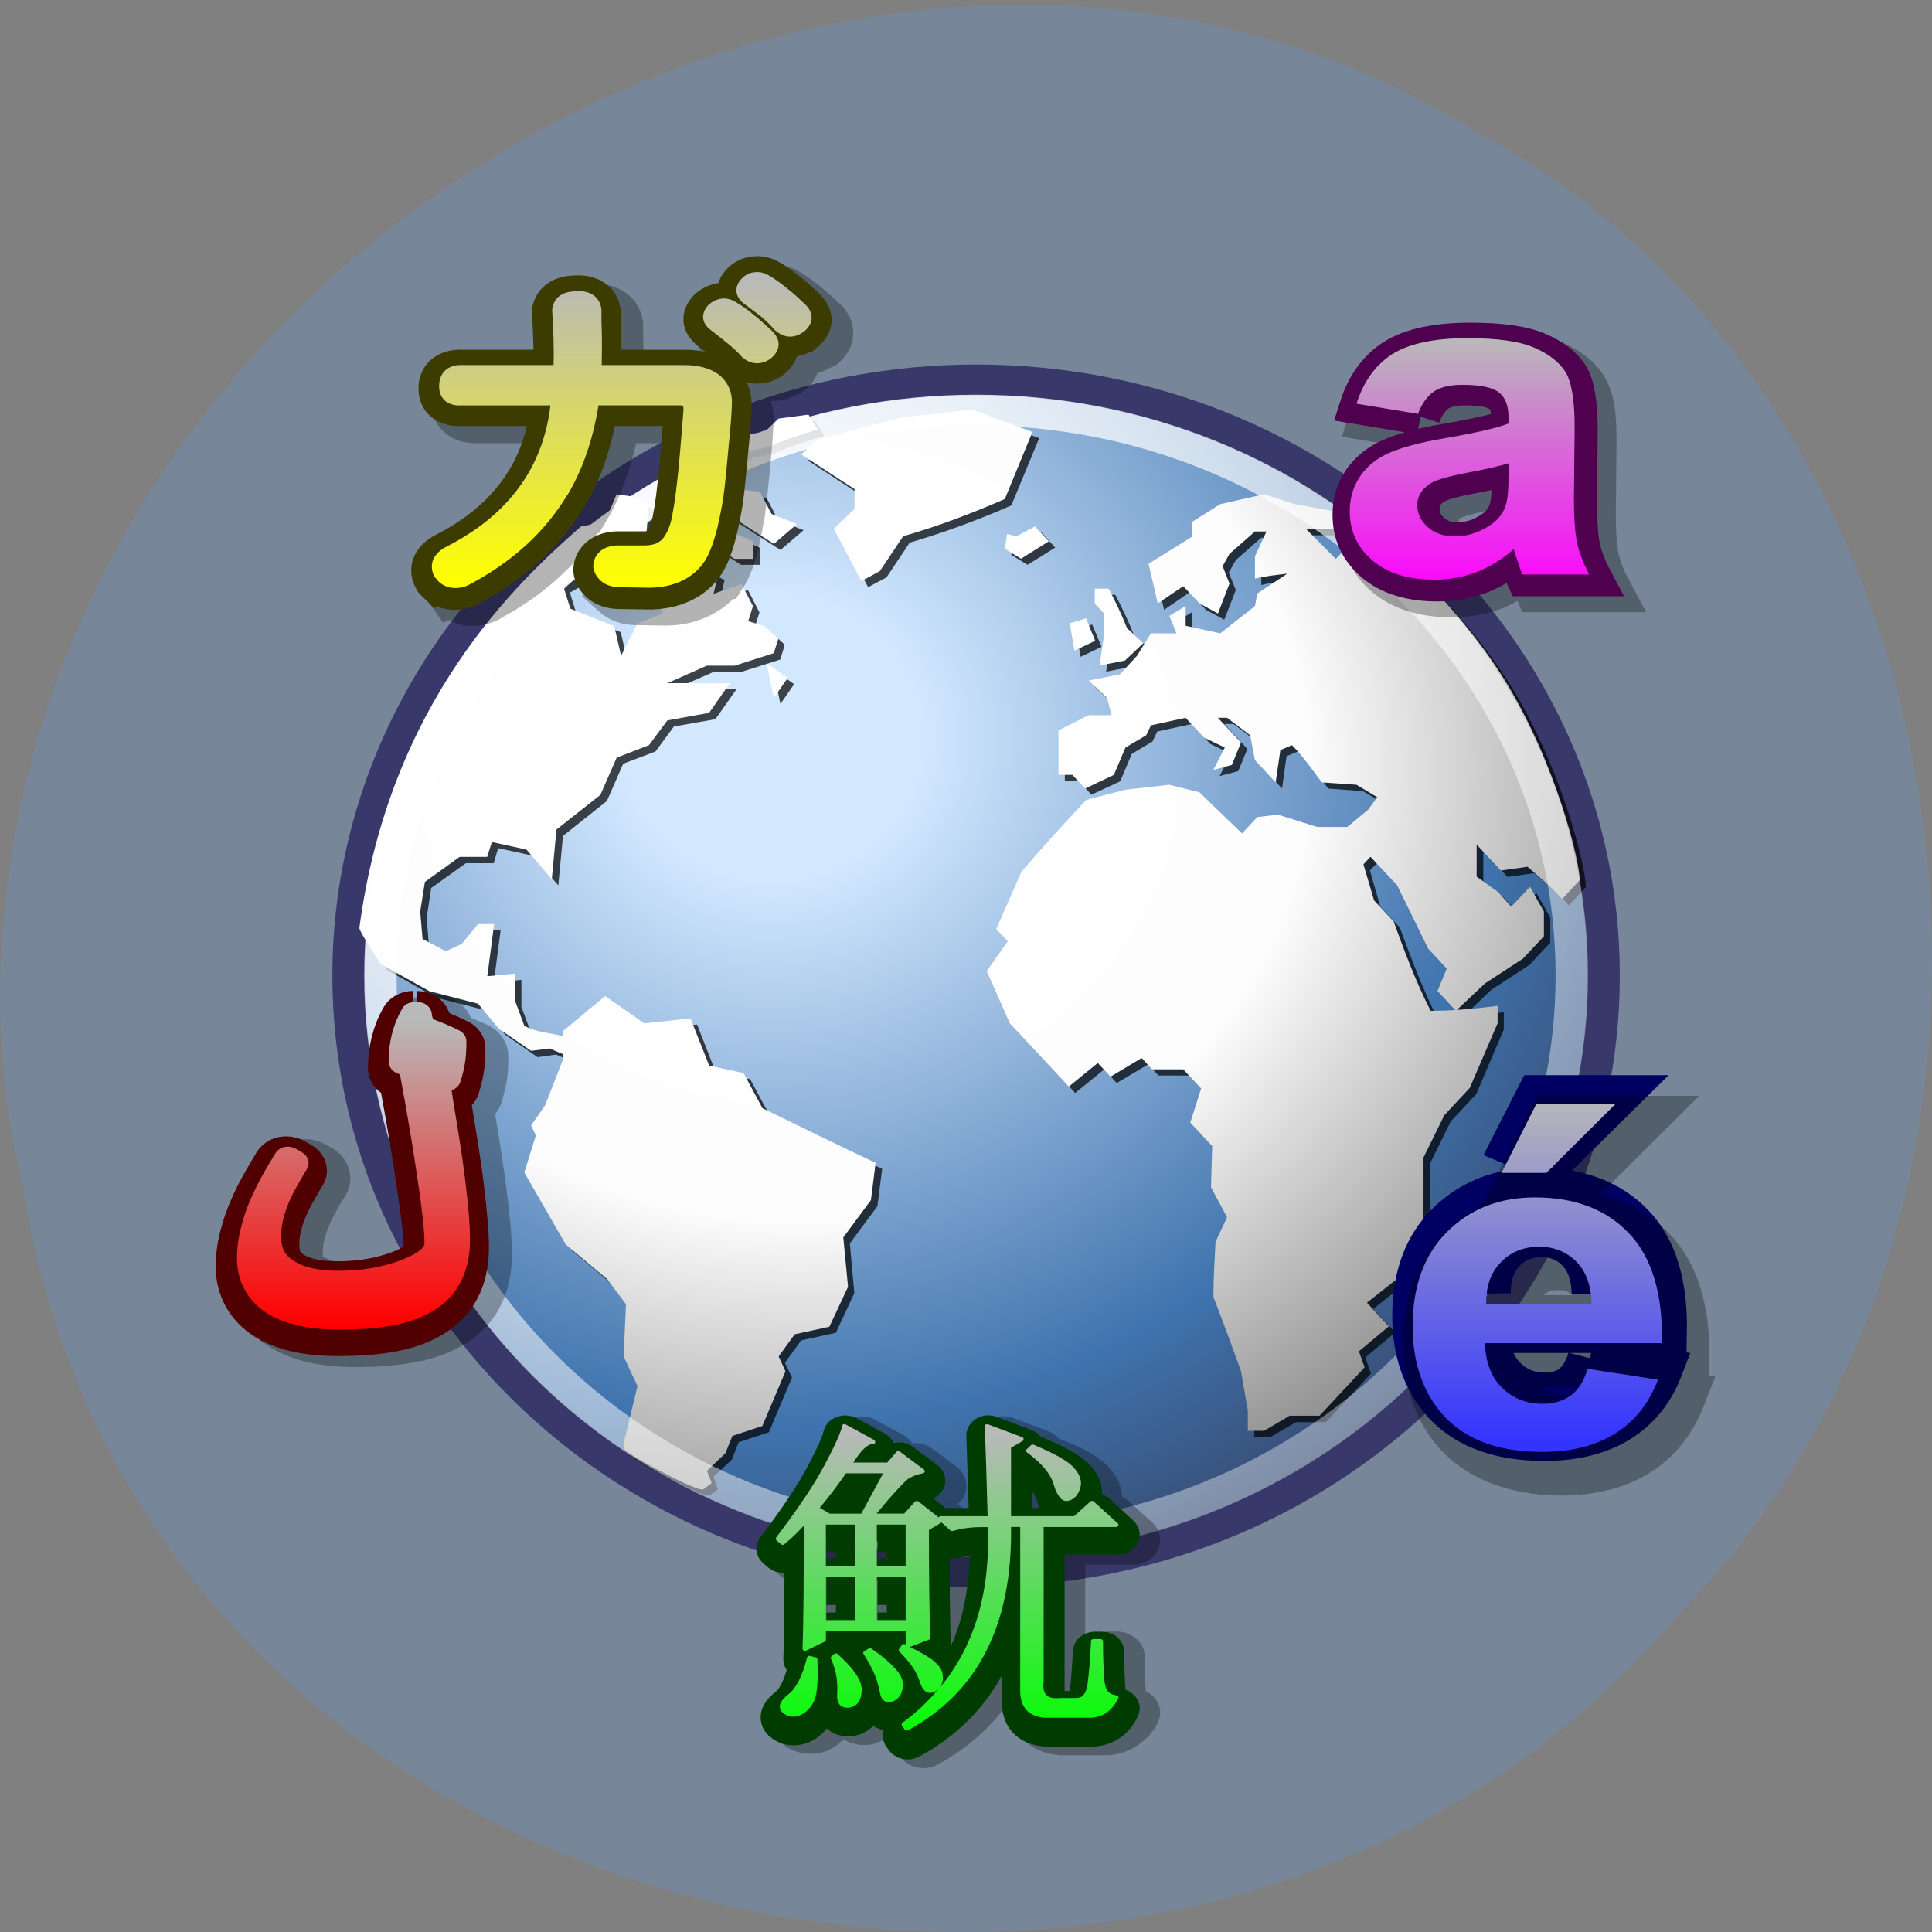 <svg xmlns="http://www.w3.org/2000/svg" viewBox="0 0 32 32"><rect x="0" y="0" width="32" height="32" fill="#808080" stroke="none"/><defs><linearGradient id="6" gradientUnits="userSpaceOnUse" y1="494.18" x2="0" y2="408.26" gradientTransform="matrix(0.065 0 0 0.059 11.09 -0.347)"><stop stop-color="#0f0"/><stop offset="1" stop-color="#b9b9b9"/></linearGradient><linearGradient id="5" gradientUnits="userSpaceOnUse" y1="384.04" x2="0" y2="298.71" gradientTransform="matrix(0.065 0 0 0.059 10.985 -0.705)"><stop stop-color="#f00"/><stop offset="1" stop-color="#b9b9b9"/></linearGradient><linearGradient id="3" gradientUnits="userSpaceOnUse" y1="395.87" x2="0" y2="310.53" gradientTransform="matrix(0.074 0 0 0.067 8.03 -2.66)"><stop stop-color="#3434ff"/><stop offset="1" stop-color="#b9b9b9"/></linearGradient><linearGradient id="4" gradientUnits="userSpaceOnUse" y1="169.8" x2="0" y2="84.46" gradientTransform="matrix(0.065 0 0 0.059 11.09 -0.347)"><stop stop-color="#ffff01"/><stop offset="1" stop-color="#b9b9b9"/></linearGradient><linearGradient id="7" gradientUnits="userSpaceOnUse" y1="172.73" x2="0" y2="101.46" gradientTransform="matrix(0.065 0 0 0.059 11.09 -0.347)"><stop stop-color="#f0f"/><stop offset="1" stop-color="#b9b9b9"/></linearGradient><radialGradient id="2" gradientUnits="userSpaceOnUse" cx="15.601" cy="12.142" r="43.527"><stop stop-color="#fff"/><stop offset="1" stop-color="#fff" stop-opacity="0.165"/></radialGradient><radialGradient id="0" gradientUnits="userSpaceOnUse" cx="18.248" cy="15.716" r="29.993"><stop stop-color="#d2e8ff"/><stop offset="0.155" stop-color="#d2e8ff"/><stop offset="0.75" stop-color="#3f73ad"/><stop offset="1" stop-color="#36476b"/></radialGradient><radialGradient id="1" gradientUnits="userSpaceOnUse" cx="18.634" cy="17.486" fx="18.934" fy="17.81" r="40.693" gradientTransform="matrix(0.546 0 0 0.482 2.956 4.223)"><stop stop-color="#fff"/><stop offset="0.379" stop-color="#fdfdfd"/><stop offset="1" stop-color="#1c1c1c"/></radialGradient></defs><path d="m 0.371 19.594 c 1.984 12.977 19.609 16.449 27.387 7.188 c 6.852 -6.879 5.145 -20.05 -3.254 -24.566 c -9.652 -6.04 -23.715 1.43 -24.48 13.453 c -0.078 1.316 0.031 2.648 0.348 3.93" fill="#778799"/><path d="m 43.959 23.484 c 0 10.71 -8.681 19.395 -19.388 19.395 c -10.707 0 -19.395 -8.685 -19.395 -19.395 c 0 -10.71 8.688 -19.387 19.395 -19.387 c 10.707 0 19.388 8.677 19.388 19.387" transform="matrix(0.536 0 0 0.509 2.999 4.207)" fill="url(#0)" stroke="#38386b"/><g fill-opacity="0.714"><path d="m 26.27 14.688 c 0 0.129 0 0 0 0 l -0.285 0.309 c -0.176 -0.199 -0.375 -0.363 -0.574 -0.535 l -0.441 0.063 l -0.402 -0.434 v 0.535 l 0.344 0.246 l 0.23 0.246 l 0.305 -0.328 c 0.078 0.137 0.156 0.273 0.23 0.41 v 0.414 l -0.344 0.367 l -0.633 0.414 l -0.477 0.453 l -0.305 -0.332 l 0.152 -0.367 l -0.309 -0.332 l -0.516 -1.047 l -0.438 -0.473 l -0.117 0.121 l 0.172 0.598 l 0.324 0.348 c 0.188 0.512 0.371 0.996 0.613 1.484 c 0.379 0 0.734 -0.039 1.109 -0.082 v 0.285 l -0.457 1.07 l -0.422 0.453 l -0.344 0.699 c 0 0.387 0 0.77 0 1.152 l 0.113 0.453 l -0.191 0.207 l -0.422 0.246 l -0.438 0.348 l 0.363 0.391 l -0.496 0.414 l 0.094 0.266 l -0.746 0.805 h -0.496 l -0.422 0.246 h -0.27 v -0.328 l -0.113 -0.66 c -0.148 -0.414 -0.301 -0.824 -0.461 -1.234 c 0 -0.301 0.02 -0.602 0.039 -0.906 l 0.191 -0.41 l -0.27 -0.496 l 0.02 -0.676 l -0.363 -0.391 l 0.184 -0.566 l -0.297 -0.32 h -0.516 l -0.172 -0.184 l -0.52 0.309 l -0.207 -0.227 l -0.48 0.391 c -0.324 -0.352 -0.648 -0.699 -0.977 -1.051 l -0.383 -0.863 l 0.344 -0.492 l -0.191 -0.207 l 0.422 -0.949 c 0.348 -0.406 0.707 -0.801 1.07 -1.191 l 0.652 -0.164 l 0.727 -0.082 l 0.496 0.121 l 0.711 0.68 l 0.25 -0.266 l 0.344 -0.043 l 0.648 0.207 h 0.496 l 0.348 -0.289 l 0.152 -0.207 l -0.344 -0.203 l -0.574 -0.043 c -0.16 -0.211 -0.309 -0.43 -0.5 -0.617 l -0.191 0.082 l -0.074 0.535 l -0.344 -0.371 l -0.078 -0.41 l -0.383 -0.289 h -0.152 l 0.383 0.414 l -0.152 0.367 l -0.309 0.082 l 0.191 -0.367 l -0.344 -0.164 l -0.305 -0.332 l -0.574 0.125 l -0.078 0.164 l -0.344 0.207 l -0.191 0.453 l -0.477 0.223 l -0.211 -0.223 h -0.23 v -0.742 l 0.496 -0.246 h 0.383 l -0.074 -0.289 l -0.309 -0.289 l 0.516 -0.102 l 0.289 -0.309 l 0.23 -0.371 h 0.422 l -0.117 -0.285 l 0.27 -0.168 v 0.332 l 0.574 0.121 l 0.574 -0.453 l 0.039 -0.203 l 0.496 -0.332 c -0.18 0.023 -0.359 0.039 -0.535 0.086 v -0.371 l 0.188 -0.414 h -0.188 l -0.422 0.371 l -0.117 0.207 l 0.117 0.289 l -0.191 0.492 l -0.305 -0.164 l -0.27 -0.289 l -0.422 0.289 l -0.152 -0.66 l 0.727 -0.453 v -0.246 l 0.461 -0.289 l 0.727 -0.164 l 0.496 0.164 l 0.918 0.168 l -0.227 0.246 h -0.5 l 0.5 0.492 l 0.383 -0.41 l 0.113 -0.184 c 0 0 1.469 1.25 2.309 2.617 c 0.84 1.367 1.23 2.98 1.23 3.309"/><path d="m 16.789 8.945 l -0.039 0.246 l 0.27 0.164 l 0.457 -0.285 l -0.227 -0.25 l -0.309 0.168 l -0.152 -0.043"/><path d="m 17.211 7.258 l -0.996 -0.371 l -1.148 0.125 l -1.414 0.371 l -0.27 0.246 l 0.879 0.574 v 0.332 l -0.344 0.328 l 0.461 0.863 l 0.305 -0.164 l 0.383 -0.574 c 0.594 -0.176 1.121 -0.371 1.684 -0.617 l 0.461 -1.113"/><path d="m 18.246 10.715 l -0.156 -0.371 l -0.266 0.082 l 0.074 0.453 l 0.344 -0.164"/><path d="m 18.395 10.633 l -0.074 0.492 l 0.418 -0.082 l 0.309 -0.285 l -0.27 -0.25 c -0.09 -0.227 -0.191 -0.438 -0.305 -0.656 h -0.23 v 0.246 l 0.152 0.164 v 0.371"/><path d="m 12.734 18.449 l -0.309 -0.574 l -0.574 -0.125 l -0.305 -0.781 l -0.766 0.082 l -0.652 -0.453 l -0.688 0.578 v 0.09 c -0.207 -0.059 -0.465 -0.066 -0.648 -0.172 l -0.156 -0.414 v -0.449 l -0.457 0.039 c 0.039 -0.289 0.074 -0.574 0.113 -0.863 h -0.266 l -0.27 0.328 l -0.27 0.125 l -0.383 -0.207 l -0.035 -0.453 l 0.074 -0.492 l 0.574 -0.41 h 0.461 l 0.074 -0.25 l 0.574 0.125 l 0.422 0.492 l 0.078 -0.82 l 0.727 -0.578 l 0.27 -0.617 l 0.535 -0.203 l 0.305 -0.414 l 0.688 -0.121 l 0.348 -0.496 c -0.344 0 -0.691 0 -1.035 0 l 0.652 -0.285 h 0.457 l 0.652 -0.207 l 0.074 -0.246 l -0.227 -0.207 l -0.27 -0.082 l 0.078 -0.246 l -0.191 -0.371 l -0.461 0.164 l 0.074 -0.328 l -0.535 -0.289 l -0.418 0.699 l 0.035 0.246 l -0.418 0.168 l -0.27 0.531 l -0.113 -0.492 l -0.73 -0.289 l -0.113 -0.367 l 0.957 -0.535 l 0.422 -0.371 l 0.039 -0.453 l -0.23 -0.125 l -0.309 -0.039 l -0.188 0.453 c 0 0 -0.32 0.059 -0.402 0.078 c -1.051 0.918 -3.176 2.906 -3.668 6.656 c 0.02 0.086 0.355 0.59 0.355 0.59 l 0.805 0.453 l 0.805 0.207 l 0.344 0.41 l 0.535 0.371 l 0.305 -0.043 l 0.23 0.098 v 0.066 l -0.305 0.781 l -0.23 0.332 l 0.078 0.164 l -0.191 0.617 l 0.688 1.191 l 0.688 0.578 l 0.309 0.41 l -0.039 0.867 l 0.23 0.492 l -0.23 0.945 c 0 0 -0.02 -0.004 0.012 0.09 c 0.027 0.094 1.227 0.727 1.301 0.672 c 0.078 -0.055 0.141 -0.102 0.141 -0.102 l -0.074 -0.207 l 0.305 -0.285 l 0.113 -0.289 l 0.5 -0.164 l 0.383 -0.906 l -0.117 -0.246 l 0.27 -0.371 l 0.574 -0.125 l 0.305 -0.656 l -0.074 -0.824 l 0.457 -0.617 l 0.078 -0.617 c -0.629 -0.297 -1.254 -0.602 -1.875 -0.906"/><path d="m 11.891 9.109 l 0.383 0.246 h 0.309 v -0.285 l -0.383 -0.164 l -0.309 0.203"/><path d="m 10.895 8.781 l -0.191 0.453 h 0.383 l 0.191 -0.414 c 0.168 -0.109 0.332 -0.223 0.5 -0.328 l 0.383 0.125 c 0.254 0.164 0.508 0.328 0.766 0.492 l 0.383 -0.328 l -0.422 -0.164 l -0.191 -0.371 l -0.727 -0.082 l -0.039 -0.207 l -0.344 0.082 l -0.152 0.289 l -0.191 -0.371 l -0.078 0.164 l 0.039 0.414 l -0.309 0.246"/><path d="m 12.273 7.754 l 0.191 -0.168 l 0.383 -0.082 c 0.262 -0.121 0.527 -0.203 0.805 -0.285 l -0.152 -0.25 l -0.496 0.07 l -0.234 0.219 l -0.383 0.055 l -0.344 0.152 l -0.164 0.074 l -0.102 0.129 l 0.496 0.082"/><path d="m 12.926 11.66 l 0.227 -0.328 l -0.344 -0.246 l 0.117 0.574"/></g><g fill="url(#1)"><path d="m 26.16 14.582 c 0 0.133 0 0 0 0 l -0.285 0.309 c -0.176 -0.195 -0.375 -0.359 -0.574 -0.535 l -0.441 0.063 l -0.402 -0.43 v 0.531 l 0.348 0.25 l 0.227 0.246 l 0.309 -0.328 c 0.074 0.137 0.152 0.273 0.23 0.41 v 0.41 l -0.348 0.371 l -0.629 0.41 l -0.48 0.453 l -0.305 -0.328 l 0.152 -0.371 l -0.305 -0.328 l -0.516 -1.051 l -0.441 -0.473 l -0.117 0.125 l 0.176 0.598 l 0.324 0.348 c 0.184 0.508 0.367 0.996 0.613 1.48 c 0.375 0 0.734 -0.035 1.109 -0.082 v 0.289 l -0.461 1.07 l -0.422 0.453 l -0.344 0.699 c 0 0.383 0 0.766 0 1.152 l 0.117 0.453 l -0.191 0.203 l -0.422 0.25 l -0.441 0.348 l 0.363 0.391 l -0.496 0.414 l 0.094 0.266 l -0.746 0.801 h -0.496 l -0.422 0.25 h -0.27 v -0.332 l -0.113 -0.656 c -0.148 -0.414 -0.301 -0.824 -0.457 -1.234 c 0 -0.305 0.02 -0.605 0.035 -0.906 l 0.191 -0.41 l -0.266 -0.496 l 0.02 -0.68 l -0.363 -0.391 l 0.18 -0.566 l -0.297 -0.316 h -0.516 l -0.172 -0.188 l -0.516 0.309 l -0.211 -0.227 l -0.48 0.391 c -0.324 -0.348 -0.648 -0.699 -0.977 -1.047 l -0.383 -0.867 l 0.348 -0.492 l -0.191 -0.203 l 0.418 -0.949 c 0.348 -0.406 0.707 -0.801 1.074 -1.191 l 0.648 -0.168 l 0.727 -0.082 l 0.5 0.125 l 0.707 0.68 l 0.25 -0.27 l 0.344 -0.039 l 0.648 0.203 h 0.5 l 0.344 -0.285 l 0.152 -0.207 l -0.344 -0.207 l -0.574 -0.039 c -0.16 -0.211 -0.309 -0.43 -0.496 -0.617 l -0.191 0.082 l -0.078 0.535 l -0.344 -0.371 l -0.078 -0.41 l -0.383 -0.289 h -0.152 l 0.383 0.41 l -0.152 0.371 l -0.305 0.082 l 0.188 -0.371 l -0.344 -0.164 l -0.305 -0.328 l -0.574 0.125 l -0.078 0.164 l -0.344 0.203 l -0.191 0.453 l -0.477 0.227 l -0.211 -0.227 h -0.23 v -0.738 l 0.5 -0.25 h 0.379 l -0.074 -0.285 l -0.305 -0.289 l 0.516 -0.102 l 0.285 -0.309 l 0.23 -0.371 h 0.422 l -0.117 -0.289 l 0.27 -0.164 v 0.328 l 0.574 0.125 l 0.574 -0.453 l 0.039 -0.207 l 0.496 -0.328 c -0.18 0.02 -0.359 0.039 -0.535 0.082 v -0.371 l 0.191 -0.41 h -0.191 l -0.422 0.371 l -0.113 0.203 l 0.113 0.289 l -0.191 0.496 l -0.305 -0.168 l -0.27 -0.285 l -0.422 0.285 l -0.152 -0.656 l 0.727 -0.453 v -0.246 l 0.461 -0.289 l 0.727 -0.164 l 0.5 0.164 l 0.918 0.164 l -0.23 0.246 h -0.496 l 0.496 0.496 l 0.383 -0.414 l 0.117 -0.18 c 0 0 1.465 1.25 2.305 2.617 c 0.84 1.367 1.234 2.977 1.234 3.305"/><path d="m 16.68 8.844 l -0.035 0.246 l 0.266 0.164 l 0.461 -0.289 l -0.23 -0.246 l -0.309 0.164 l -0.152 -0.039"/><path d="m 17.1 7.156 l -0.996 -0.371 l -1.145 0.125 l -1.418 0.367 l -0.27 0.25 l 0.883 0.574 v 0.328 l -0.344 0.328 l 0.457 0.867 l 0.305 -0.164 l 0.387 -0.578 c 0.59 -0.172 1.121 -0.371 1.684 -0.617 l 0.457 -1.109"/><path d="m 18.14 10.613 l -0.152 -0.371 l -0.27 0.082 l 0.078 0.453 l 0.344 -0.164"/><path d="m 18.285 10.531 l -0.074 0.492 l 0.422 -0.082 l 0.305 -0.289 l -0.27 -0.246 c -0.09 -0.227 -0.191 -0.441 -0.305 -0.656 h -0.23 v 0.246 l 0.152 0.164 v 0.371"/><path d="m 12.625 18.348 l -0.309 -0.574 l -0.57 -0.125 l -0.309 -0.781 l -0.766 0.082 l -0.648 -0.453 l -0.691 0.574 v 0.094 c -0.207 -0.059 -0.465 -0.066 -0.648 -0.176 l -0.152 -0.41 v -0.453 l -0.461 0.043 c 0.039 -0.289 0.078 -0.578 0.113 -0.863 h -0.266 l -0.27 0.328 l -0.266 0.121 l -0.383 -0.203 l -0.039 -0.453 l 0.078 -0.492 l 0.574 -0.414 h 0.457 l 0.078 -0.246 l 0.574 0.125 l 0.418 0.492 l 0.078 -0.824 l 0.727 -0.574 l 0.27 -0.617 l 0.535 -0.207 l 0.305 -0.41 l 0.691 -0.125 l 0.344 -0.492 c -0.344 0 -0.688 0 -1.035 0 l 0.652 -0.289 h 0.461 l 0.648 -0.207 l 0.078 -0.242 l -0.23 -0.207 l -0.27 -0.082 l 0.078 -0.25 l -0.191 -0.367 l -0.461 0.164 l 0.078 -0.332 l -0.535 -0.285 l -0.422 0.699 l 0.039 0.246 l -0.422 0.164 l -0.27 0.535 l -0.113 -0.492 l -0.727 -0.289 l -0.117 -0.371 l 0.957 -0.535 l 0.422 -0.371 l 0.039 -0.449 l -0.23 -0.125 l -0.305 -0.043 l -0.191 0.453 c 0 0 -0.32 0.063 -0.402 0.082 c -1.051 0.918 -3.176 2.906 -3.668 6.652 c 0.02 0.09 0.355 0.594 0.355 0.594 l 0.805 0.449 l 0.805 0.207 l 0.344 0.414 l 0.535 0.367 l 0.309 -0.039 l 0.227 0.098 v 0.066 l -0.305 0.781 l -0.23 0.328 l 0.078 0.168 l -0.191 0.613 l 0.688 1.195 l 0.691 0.578 l 0.305 0.41 l -0.039 0.863 l 0.23 0.492 l -0.23 0.949 c 0 0 -0.016 -0.008 0.012 0.09 c 0.031 0.094 1.227 0.723 1.305 0.672 c 0.074 -0.055 0.141 -0.105 0.141 -0.105 l -0.078 -0.203 l 0.305 -0.289 l 0.117 -0.289 l 0.496 -0.164 l 0.383 -0.906 l -0.113 -0.246 l 0.266 -0.367 l 0.574 -0.125 l 0.309 -0.66 l -0.078 -0.82 l 0.457 -0.617 l 0.078 -0.617 c -0.629 -0.297 -1.25 -0.602 -1.875 -0.906"/><path d="m 11.781 9.01 l 0.383 0.246 h 0.309 v -0.289 l -0.383 -0.164 l -0.309 0.207"/><path d="m 10.789 8.68 l -0.191 0.449 h 0.383 l 0.191 -0.41 c 0.164 -0.109 0.328 -0.223 0.496 -0.328 l 0.383 0.121 c 0.254 0.168 0.512 0.332 0.766 0.496 l 0.383 -0.328 l -0.422 -0.168 l -0.191 -0.367 l -0.727 -0.086 l -0.039 -0.203 l -0.344 0.082 l -0.152 0.289 l -0.191 -0.371 l -0.078 0.164 l 0.039 0.41 l -0.305 0.246"/><path d="m 12.164 7.648 l 0.191 -0.164 l 0.383 -0.082 c 0.262 -0.121 0.527 -0.203 0.805 -0.289 l -0.152 -0.246 l -0.496 0.066 l -0.23 0.223 l -0.387 0.051 l -0.344 0.152 l -0.164 0.078 l -0.102 0.129 l 0.496 0.082"/><path d="m 12.816 11.559 l 0.23 -0.328 l -0.348 -0.246 l 0.117 0.574"/></g><g fill="none"><path d="m 42.975 23.484 c 0 10.165 -8.243 18.413 -18.404 18.413 c -10.168 0 -18.411 -8.247 -18.411 -18.413 c 0 -10.165 8.243 -18.405 18.411 -18.405 c 10.16 0 18.404 8.24 18.404 18.405" transform="matrix(0.536 0 0 0.509 2.999 4.207)" stroke="url(#2)"/><path d="m 247.38 375.47 l 15.767 2.663 c -2.01 5.79 -5.185 10.19 -9.576 13.201 c -4.391 3.01 -9.841 4.516 -16.401 4.516 c -10.423 0 -18.15 -3.358 -23.12 -10.19 c -3.915 -5.442 -5.926 -12.275 -5.926 -20.612 c 0 -9.901 2.592 -17.659 7.777 -23.275 c 5.185 -5.616 11.746 -8.395 19.682 -8.395 c 8.889 0 15.925 2.895 21.06 8.801 c 5.132 5.848 7.619 14.88 7.407 26.981 h -39.681 c 0.106 4.69 1.376 8.337 3.809 10.943 c 2.487 2.663 5.502 3.937 9.153 3.937 c 2.487 0 4.55 -0.695 6.243 -2.026 c 1.693 -1.332 2.963 -3.532 3.809 -6.543 m 0.899 -15.98 c -0.106 -4.574 -1.27 -8.05 -3.545 -10.48 c -2.222 -2.374 -4.973 -3.532 -8.201 -3.532 c -3.439 0 -6.296 1.216 -8.571 3.763 c -2.275 2.49 -3.386 5.906 -3.333 10.248 m 3.439 -32.13 l 7.777 -16.849 h 17.724 l -15.449 16.849" transform="matrix(0.074 0 0 0.067 8.03 -2.66)" stroke="#000063" stroke-width="10.02"/></g><path d="m 25.457 18.15 l -0.125 0.25 l -0.574 1.137 l -0.227 0.445 c -0.215 0.113 -0.418 0.242 -0.59 0.414 c -0.477 0.469 -0.699 1.117 -0.699 1.863 c 0 0.629 0.168 1.191 0.523 1.645 h 0.004 c 0.461 0.574 1.215 0.867 2.086 0.867 c 0.559 0 1.066 -0.121 1.48 -0.383 c 0.41 -0.258 0.711 -0.645 0.887 -1.105 l 0.188 -0.484 l -0.102 -0.016 l 0.004 -0.238 c 0.02 -0.879 -0.176 -1.605 -0.664 -2.113 c -0.305 -0.32 -0.703 -0.527 -1.152 -0.641 l 0.922 -0.918 l 0.727 -0.723 m -2.891 2.469 c -0.16 0.066 -0.309 0.164 -0.426 0.285 c -0.258 0.262 -0.371 0.617 -0.367 0.984 v 0.215 h -0.035 l 0.012 0.445 c 0.012 0.387 0.137 0.754 0.41 1.023 c 0.113 0.105 0.246 0.191 0.391 0.258 c -0.305 -0.078 -0.531 -0.219 -0.707 -0.434 c -0.223 -0.285 -0.344 -0.645 -0.344 -1.137 c 0 -0.594 0.16 -0.992 0.445 -1.277 c 0.188 -0.184 0.391 -0.297 0.621 -0.363 m 1.18 0.039 c 0.043 0.016 0.078 0.043 0.121 0.063 c -0.039 -0.023 -0.082 -0.043 -0.121 -0.063 m 0.125 0.066 c 0.141 0.07 0.27 0.156 0.383 0.277 c 0.215 0.223 0.363 0.586 0.41 1.102 h -0.191 l -0.008 -0.23 c -0.012 -0.379 -0.121 -0.73 -0.391 -0.992 c -0.059 -0.059 -0.129 -0.109 -0.203 -0.156 m -0.746 0.645 c 0.105 0 0.16 0.023 0.23 0.082 h -0.477 c 0.066 -0.059 0.125 -0.082 0.246 -0.082 m -0.281 1.602 h 0.574 c -0.027 0.051 -0.055 0.086 -0.07 0.098 c -0.035 0.023 -0.07 0.039 -0.164 0.039 c -0.156 0 -0.23 -0.027 -0.332 -0.125 c -0.004 -0.004 -0.004 -0.012 -0.008 -0.012 m 1.371 0.477 l 0.145 0.02 c -0.074 0.078 -0.156 0.152 -0.246 0.211 c -0.086 0.055 -0.184 0.094 -0.285 0.129 c 0.039 -0.02 0.074 -0.039 0.109 -0.066 c 0.113 -0.082 0.203 -0.184 0.277 -0.293" fill-opacity="0.294"/><path d="m 26.297 22.672 l 1.164 0.18 c -0.148 0.391 -0.383 0.688 -0.707 0.891 c -0.324 0.203 -0.727 0.305 -1.211 0.305 c -0.77 0 -1.34 -0.227 -1.707 -0.688 c -0.289 -0.367 -0.438 -0.828 -0.438 -1.391 c 0 -0.668 0.191 -1.191 0.574 -1.57 c 0.383 -0.379 0.867 -0.566 1.453 -0.566 c 0.656 0 1.176 0.195 1.555 0.594 c 0.379 0.395 0.563 1 0.547 1.82 h -2.93 c 0.008 0.316 0.102 0.563 0.281 0.738 c 0.184 0.18 0.406 0.266 0.676 0.266 c 0.184 0 0.336 -0.047 0.461 -0.137 c 0.125 -0.09 0.219 -0.238 0.281 -0.441 m 0.066 -1.078 c -0.008 -0.309 -0.094 -0.543 -0.262 -0.707 c -0.164 -0.16 -0.367 -0.238 -0.605 -0.238 c -0.254 0 -0.465 0.082 -0.633 0.254 c -0.168 0.168 -0.25 0.398 -0.246 0.691 m 0.254 -2.168 l 0.574 -1.137 h 1.309 l -1.141 1.137" fill="url(#3)"/><path d="m 12.766 4.383 c -0.223 0.012 -0.395 0.109 -0.516 0.234 c -0.063 0.063 -0.117 0.141 -0.152 0.234 c -0.148 0.031 -0.273 0.094 -0.367 0.176 c -0.008 0.004 -0.016 0.012 -0.023 0.016 c 0 0.004 -0.004 0.008 -0.008 0.008 l -0.008 0.012 l -0.008 0.008 c -0.117 0.129 -0.207 0.305 -0.168 0.527 c 0.027 0.148 0.105 0.25 0.188 0.332 c -0.027 -0.004 -0.059 -0.008 -0.09 -0.008 h -0.957 c 0 -0.094 0 -0.199 -0.004 -0.355 v -0.172 c 0 -0.012 0 -0.012 0 -0.023 v -0.016 c -0.016 -0.172 -0.094 -0.371 -0.297 -0.512 c -0.176 -0.125 -0.379 -0.148 -0.539 -0.141 v -0.004 h -0.02 c -0.145 0.004 -0.344 0.035 -0.516 0.16 c -0.203 0.148 -0.273 0.348 -0.273 0.535 c 0 0.012 0 0.008 0 0.02 v 0.008 c 0.012 0.16 0.02 0.324 0.023 0.492 c 0 0.004 0 0.004 0 0.008 h -1.137 c -0.191 0 -0.402 0.055 -0.566 0.223 c -0.148 0.152 -0.188 0.332 -0.191 0.465 c -0.004 0.129 0.016 0.313 0.152 0.477 c 0.16 0.191 0.379 0.254 0.582 0.254 h 1.027 c -0.102 0.371 -0.273 0.691 -0.535 0.977 c -0.227 0.25 -0.52 0.473 -0.898 0.664 c -0.168 0.086 -0.34 0.227 -0.414 0.449 c -0.059 0.172 -0.043 0.344 0.039 0.504 c 0.004 0.008 0.008 0.02 0.012 0.027 c 0.008 0.02 0.016 0.035 0.016 0.035 l 0.004 0.008 c 0.004 0 0.004 0 0.004 0 v 0.004 c -0.035 -0.051 -0.031 -0.043 0.012 0.016 l 0.199 0.289 l 0.102 -0.047 c 0.066 0.031 0.125 0.066 0.199 0.082 c 0.223 0.047 0.437 0.004 0.609 -0.082 l 0.016 -0.004 l 0.008 -0.008 c 0 0 0 0 0.004 0 c 0.008 -0.004 0.016 -0.008 0.02 -0.016 c 0.676 -0.363 1.211 -0.84 1.605 -1.41 h 0.023 l 0.117 -0.195 c 0.234 -0.391 0.391 -0.824 0.496 -1.293 h 0.621 c -0.027 0.336 -0.059 0.684 -0.074 0.824 v 0.008 l -0.004 0.012 c -0.031 0.305 -0.07 0.539 -0.102 0.641 c -0.012 0.047 -0.027 0.066 -0.039 0.086 h -0.418 c -0.195 0 -0.422 0.051 -0.605 0.215 c -0.16 0.145 -0.227 0.324 -0.227 0.504 c 0 0.016 0 0.016 0 0.031 v 0.012 c 0.004 0.043 0.027 0.078 0.039 0.117 l -0.09 0.082 l 0.297 0.266 c 0.109 0.098 0.117 0.102 0.012 0.008 c -0.016 -0.012 -0.012 -0.012 0.004 0.004 c 0.176 0.148 0.391 0.203 0.59 0.203 l 0.473 0.008 h 0.004 c 0.004 0 0.008 0 0.008 0 c 0.434 0 0.84 -0.16 1.117 -0.441 h 0.047 l 0.117 -0.188 h 0.004 c 0.18 -0.289 0.266 -0.645 0.344 -1.117 l 0.008 -0.02 l 0.008 -0.063 c 0.031 -0.238 0.063 -0.531 0.094 -0.883 c 0.031 -0.305 0.043 -0.527 0.051 -0.688 c 0.004 -0.109 -0.012 -0.219 -0.047 -0.324 c 0.184 0.016 0.332 -0.043 0.457 -0.117 v 0.004 c 0.008 0 0.012 0 0.016 -0.004 l 0.043 -0.023 l 0.043 -0.031 c 0.086 -0.07 0.168 -0.168 0.215 -0.289 c 0.09 -0.02 0.16 -0.059 0.23 -0.098 v 0.004 c 0.004 -0.004 0.012 -0.004 0.016 -0.008 l 0.043 -0.02 l 0.043 -0.031 c 0.129 -0.105 0.25 -0.27 0.258 -0.488 c 0.008 -0.211 -0.098 -0.383 -0.203 -0.488 l -0.004 -0.004 l -0.008 -0.004 c -0.004 -0.008 -0.008 -0.012 -0.016 -0.016 c -0.102 -0.098 -0.184 -0.168 -0.262 -0.238 c 0 0.004 -0.012 -0.008 -0.008 -0.004 l -0.008 -0.008 c -0.121 -0.098 -0.238 -0.188 -0.363 -0.262 c -0.117 -0.074 -0.293 -0.141 -0.492 -0.129 m -1.148 2.215 c 0.008 0 0.059 0.004 0.059 0.004 c 0 0 0.02 0.008 0.039 0.012 c -0.023 -0.004 -0.094 -0.016 -0.098 -0.016 m -0.273 0.078 h 0.012 c -0.02 0.012 -0.027 0.016 -0.043 0.023 c 0.004 -0.004 0.02 -0.02 0.02 -0.02 c 0 0 0.008 -0.004 0.012 -0.004 m 0.52 0.043 c 0.004 0.004 0.004 0.004 0.004 0.004 l -0.039 0.031 m 0.09 -0.004 c 0.004 0.004 0.004 0.004 0.004 0.008 l -0.059 0.039 m 0.09 -0.004 c 0.004 0.008 0.012 0.016 0.016 0.027 c -0.004 -0.004 -0.008 -0.016 -0.016 -0.027 m -0.754 0.059 c 0 0.008 -0.004 0.016 -0.004 0.027 c 0 -0.004 0 -0.02 0 -0.02 c 0 0 0.004 -0.008 0.004 -0.008 m 0.773 0.25 c 0 0.004 -0.004 0.012 -0.004 0.016 c -0.008 0.012 -0.063 0.102 -0.063 0.102 c 0 0 -0.027 0.016 -0.039 0.023 c 0.02 -0.027 0.086 -0.113 0.105 -0.141 m -0.711 0.094 c 0.008 0.012 0.023 0.02 0.031 0.031 l -0.004 0.004 c -0.004 -0.008 -0.012 -0.016 -0.016 -0.016 c -0.008 -0.012 -0.008 -0.012 -0.012 -0.016 m 0.047 0.043 c 0.008 0.004 0.012 0.012 0.02 0.02 c -0.008 -0.008 -0.02 -0.016 -0.023 -0.02 m 0.039 0.031 c 0.016 0.012 0.035 0.023 0.078 0.039 c -0.012 -0.004 -0.02 -0.008 -0.039 -0.016 c 0 0 -0.031 -0.02 -0.039 -0.023 m 0.453 0.012 c -0.02 0.016 -0.047 0.031 -0.047 0.031 c 0 0 -0.023 0.004 -0.035 0.008 c 0.023 -0.012 0.047 -0.023 0.082 -0.039" fill-opacity="0.294"/><path d="m 21.995 82.82 c -1.448 0.067 -2.714 0.8 -3.559 1.799 c -0.905 0.999 -1.568 2.465 -1.327 3.998 c 0.241 1.466 1.206 2.599 2.232 3.398 c 1.87 1.533 3.318 2.732 4.223 3.532 c 1.206 1.199 2.172 2.199 2.895 3.132 c 0 0.067 0.06 0.067 0.06 0.133 c 0.965 1.066 2.172 1.932 3.68 2.199 c 1.568 0.2 3.02 -0.466 4.102 -1.399 c 0.06 0 0.06 0 0.06 0 c 1.025 -0.933 1.87 -2.266 1.93 -3.731 c 0.06 -1.533 -0.664 -2.865 -1.568 -3.865 c 0 0 -0.06 -0.067 -0.06 -0.067 c -1.568 -1.666 -2.895 -2.998 -4.102 -4.065 c -1.749 -1.599 -3.378 -2.932 -4.886 -3.931 c -1.086 -0.733 -2.292 -1.266 -3.68 -1.133 m -46.03 5.397 c -1.508 0.067 -2.956 0.333 -4.162 1.333 c -1.206 0.999 -1.87 2.665 -1.87 4.131 c 0 0.067 0 0.067 0 0.133 c 0.181 2.799 0.302 5.664 0.362 8.529 c 0.06 2.465 0.06 4.598 0 6.73 h -23.948 c -1.387 0 -2.895 0.533 -3.921 1.666 c -0.965 1.133 -1.327 2.532 -1.387 3.865 c -0.06 1.399 0.181 2.865 1.086 4.065 c 0.905 1.199 2.473 1.799 3.861 1.799 h 23.525 c -1.146 10.528 -4.705 19.523 -10.979 27.12 c -4.04 4.931 -9.229 9.195 -15.623 12.793 c -1.568 0.866 -2.956 2.199 -3.499 3.998 c -0.422 1.533 -0.241 3.332 0.603 4.664 c 0 0.067 0 0.067 0 0.067 c 0 0.067 0 0.067 0.06 0.133 l 0.06 -0.067 c 0.784 1.399 2.232 2.399 3.68 2.732 c 1.689 0.4 3.438 0.067 4.946 -0.8 c 0.06 0 0.06 0 0.121 -0.067 c 10.918 -6.397 19.303 -14.859 24.913 -25.19 c 0 0 0.06 0 0.06 0 c 3.981 -7.33 6.575 -15.859 7.962 -25.387 h 20.69 c 1.025 0 0.965 0.2 0.905 0.067 c 0 0 0.06 0.067 0.06 0.067 c -0.121 -0.133 0.121 0.267 0.06 1.266 c -0.664 9.662 -1.206 16.258 -1.568 19.79 c -0.543 5.53 -1.146 9.595 -1.749 12.13 c -0.784 2.732 -1.749 4.331 -2.654 5.064 c 0 0 0 0 -0.06 0 c -0.784 0.733 -1.991 1.199 -4.102 1.199 h -6.515 c -1.749 0 -3.559 0.533 -4.765 1.799 c -1.086 1.066 -1.629 2.599 -1.629 4.065 c 0 0.067 0 0.133 0 0.2 c 0.121 1.466 0.845 2.865 1.87 3.865 c 0 0.067 0.06 0.067 0.06 0.067 c 0 0.067 0.06 0.067 0.06 0.067 c 1.267 1.199 3.02 1.732 4.765 1.732 l 7.359 0.133 c 0 0 0.06 0 0.06 0 c 6.273 0 11.401 -2.599 14.296 -7.529 c 2.111 -3.665 3.499 -9.528 4.765 -17.924 c 0 -0.067 0 -0.067 0 -0.067 c 0.483 -3.931 0.905 -8.862 1.387 -14.859 c 0.483 -5.131 0.724 -8.862 0.784 -11.394 c 0.181 -3.332 -0.965 -6.397 -3.378 -8.462 c -2.292 -1.866 -5.308 -2.665 -8.747 -2.665 h -21.17 c 0 -1.533 0.06 -3.065 0.06 -4.864 c 0 -1.666 0 -4.131 -0.121 -7.463 v -3.065 c 0 -0.067 0 -0.133 0 -0.2 c -0.121 -1.533 -0.724 -3.132 -2.051 -4.131 c -1.267 -0.999 -2.895 -1.266 -4.464 -1.133 m 37.4 2.066 c -1.387 0.133 -2.594 0.866 -3.499 1.799 c -0.06 0 -0.06 0.067 -0.121 0.133 c -0.845 0.999 -1.448 2.465 -1.206 3.931 c 0.241 1.466 1.206 2.532 2.232 3.332 c 1.749 1.466 3.076 2.665 4.162 3.665 c 1.327 1.199 2.292 2.199 3.02 3.065 c 0 0.067 0 0.067 0.06 0.133 c 0.905 1.066 2.172 1.999 3.68 2.199 c 1.508 0.2 3.02 -0.4 4.102 -1.333 c 0.06 0 0.06 0 0.06 -0.067 c 1.025 -0.866 1.87 -2.266 1.93 -3.731 c 0.06 -1.533 -0.664 -2.799 -1.568 -3.865 c -0.06 0 -0.06 0 -0.06 -0.067 c -1.568 -1.599 -2.956 -2.932 -4.102 -4.065 c 0 0 -0.06 0 -0.06 0 c -1.689 -1.599 -3.318 -2.932 -4.946 -3.998 c -1.025 -0.733 -2.353 -1.266 -3.68 -1.133" transform="matrix(0.065 0 0 0.059 11.09 -0.347)" fill="none" stroke="#3c3c00" stroke-width="10.02"/><path d="m 12.516 4.508 c -0.094 0.004 -0.176 0.047 -0.23 0.105 c -0.059 0.059 -0.102 0.145 -0.086 0.234 c 0.016 0.086 0.078 0.152 0.145 0.199 c 0.121 0.09 0.215 0.16 0.273 0.207 c 0.078 0.07 0.141 0.129 0.188 0.184 c 0 0.004 0.004 0.004 0.004 0.008 c 0.063 0.063 0.141 0.113 0.238 0.129 c 0.102 0.012 0.195 -0.027 0.266 -0.082 c 0.004 0 0.004 0 0.004 0 c 0.066 -0.055 0.121 -0.133 0.125 -0.219 c 0.004 -0.09 -0.043 -0.168 -0.102 -0.227 c 0 0 -0.004 -0.004 -0.004 -0.004 c -0.102 -0.098 -0.188 -0.176 -0.266 -0.238 c -0.113 -0.094 -0.219 -0.172 -0.316 -0.23 c -0.07 -0.043 -0.148 -0.074 -0.238 -0.066 m -2.98 0.316 c -0.098 0.004 -0.191 0.02 -0.27 0.078 c -0.078 0.059 -0.121 0.156 -0.121 0.242 c 0 0.004 0 0.004 0 0.008 c 0.012 0.164 0.02 0.332 0.023 0.5 c 0.004 0.145 0.004 0.27 0 0.395 h -1.551 c -0.09 0 -0.188 0.031 -0.254 0.098 c -0.063 0.066 -0.086 0.148 -0.09 0.227 c -0.004 0.082 0.012 0.168 0.07 0.238 c 0.059 0.07 0.16 0.105 0.25 0.105 h 1.523 c -0.074 0.617 -0.305 1.145 -0.711 1.59 c -0.262 0.289 -0.598 0.539 -1.012 0.75 c -0.102 0.051 -0.191 0.129 -0.227 0.234 c -0.027 0.09 -0.016 0.195 0.039 0.273 c 0 0.004 0 0.004 0 0.004 c 0 0.004 0 0.004 0.004 0.008 l 0.004 -0.004 c 0.051 0.082 0.145 0.141 0.238 0.16 c 0.109 0.023 0.223 0.004 0.32 -0.047 c 0.004 0 0.004 0 0.008 -0.004 c 0.707 -0.375 1.25 -0.871 1.613 -1.477 c 0 0 0.004 0 0.004 0 c 0.258 -0.43 0.426 -0.93 0.516 -1.488 h 1.34 c 0.066 0 0.063 0.012 0.059 0.004 c 0 0 0.004 0.004 0.004 0.004 c -0.008 -0.008 0.008 0.016 0.004 0.074 c -0.043 0.566 -0.078 0.953 -0.102 1.16 c -0.035 0.324 -0.074 0.563 -0.113 0.711 c -0.051 0.16 -0.113 0.254 -0.172 0.297 c 0 0 0 0 -0.004 0 c -0.051 0.043 -0.129 0.07 -0.266 0.07 h -0.422 c -0.113 0 -0.23 0.031 -0.309 0.105 c -0.07 0.063 -0.105 0.152 -0.105 0.238 c 0 0.004 0 0.008 0 0.012 c 0.008 0.086 0.055 0.168 0.121 0.227 c 0 0.004 0.004 0.004 0.004 0.004 c 0 0.004 0.004 0.004 0.004 0.004 c 0.082 0.07 0.195 0.102 0.309 0.102 l 0.477 0.008 c 0 0 0.004 0 0.004 0 c 0.406 0 0.738 -0.152 0.926 -0.441 c 0.137 -0.215 0.227 -0.559 0.309 -1.051 c 0 -0.004 0 -0.004 0 -0.004 c 0.031 -0.23 0.059 -0.52 0.09 -0.871 c 0.031 -0.301 0.047 -0.52 0.051 -0.668 c 0.012 -0.195 -0.063 -0.375 -0.219 -0.496 c -0.148 -0.109 -0.344 -0.156 -0.566 -0.156 h -1.371 c 0 -0.09 0.004 -0.18 0.004 -0.285 c 0 -0.098 0 -0.242 -0.008 -0.438 v -0.18 c 0 -0.004 0 -0.008 0 -0.012 c -0.008 -0.09 -0.047 -0.184 -0.133 -0.242 c -0.082 -0.059 -0.188 -0.074 -0.289 -0.066 m 2.422 0.121 c -0.09 0.008 -0.168 0.051 -0.227 0.105 c -0.004 0 -0.004 0.004 -0.008 0.008 c -0.055 0.059 -0.094 0.145 -0.078 0.23 c 0.016 0.086 0.078 0.148 0.145 0.195 c 0.113 0.086 0.199 0.156 0.27 0.215 c 0.086 0.07 0.148 0.129 0.195 0.18 c 0 0.004 0 0.004 0.004 0.008 c 0.059 0.063 0.141 0.117 0.238 0.129 c 0.098 0.012 0.195 -0.023 0.266 -0.078 c 0.004 0 0.004 0 0.004 -0.004 c 0.066 -0.051 0.121 -0.133 0.125 -0.219 c 0.004 -0.09 -0.043 -0.164 -0.102 -0.227 c -0.004 0 -0.004 0 -0.004 -0.004 c -0.102 -0.094 -0.191 -0.172 -0.266 -0.238 c 0 0 -0.004 0 -0.004 0 c -0.109 -0.094 -0.215 -0.172 -0.32 -0.234 c -0.066 -0.043 -0.152 -0.074 -0.238 -0.066" fill="url(#4)"/><path d="m 7.141 16.473 c -0.246 0 -0.473 0.125 -0.582 0.324 c -0.176 0.32 -0.258 0.672 -0.258 1.035 c 0 0.172 0.086 0.328 0.223 0.438 l 0.063 0.355 c 0.082 0.461 0.148 0.871 0.203 1.242 c 0.063 0.422 0.086 0.68 0.09 0.848 c -0.031 0.02 -0.047 0.031 -0.137 0.066 c -0.258 0.094 -0.535 0.141 -0.855 0.141 c -0.285 0 -0.445 -0.055 -0.5 -0.09 c -0.07 -0.047 -0.039 0.027 -0.039 -0.113 c 0 -0.078 0.012 -0.164 0.043 -0.262 c 0.023 -0.082 0.07 -0.191 0.133 -0.316 c 0.051 -0.098 0.117 -0.211 0.199 -0.344 c 0.168 -0.273 0.059 -0.629 -0.238 -0.789 l -0.109 -0.059 c -0.152 -0.082 -0.332 -0.105 -0.5 -0.063 c -0.168 0.039 -0.313 0.141 -0.398 0.281 c -0.129 0.211 -0.234 0.395 -0.316 0.559 c -0.113 0.227 -0.203 0.441 -0.262 0.645 c -0.074 0.242 -0.109 0.484 -0.109 0.719 c 0 0.414 0.184 0.805 0.512 1.086 v 0.035 l 0.184 0.109 c 0.395 0.242 0.879 0.324 1.41 0.324 c 0.398 0 0.75 -0.031 1.07 -0.102 h 0.027 l 0.043 -0.012 h 0.008 l 0.004 -0.004 c 0.402 -0.102 0.762 -0.285 1.023 -0.574 c 0.289 -0.328 0.406 -0.742 0.406 -1.176 c 0 -0.277 -0.031 -0.625 -0.09 -1.078 c -0.035 -0.281 -0.09 -0.648 -0.164 -1.098 c -0.016 -0.094 -0.016 -0.109 -0.023 -0.152 c 0.047 -0.059 0.086 -0.125 0.109 -0.195 c 0.035 -0.137 0.066 -0.242 0.082 -0.344 c 0.02 -0.125 0.027 -0.254 0.027 -0.414 c 0 -0.223 -0.141 -0.43 -0.363 -0.527 c -0.047 -0.02 -0.102 -0.047 -0.172 -0.074 c -0.031 -0.016 -0.055 -0.023 -0.086 -0.035 c -0.094 -0.223 -0.324 -0.387 -0.594 -0.387 m 0.098 0.656 h 0.004 c 0 0.004 -0.004 0.004 -0.004 0.004 m 0.066 0.371 c 0.051 0.02 0.098 0.039 0.156 0.066 c 0.023 0.008 0.039 0.016 0.059 0.027 c 0 0.074 -0.004 0.16 -0.008 0.195 c -0.008 0.039 -0.031 0.117 -0.047 0.188 l -0.207 0.063 l -0.012 -0.059 l -0.035 -0.18 l -0.133 -0.066 c 0.004 -0.078 0.012 -0.156 0.027 -0.23 m 0.52 0.133 v 0.004 c 0 0 0 -0.004 0 -0.004 m -3.066 3.477 c 0.07 0.133 0.168 0.25 0.285 0.324 c 0.258 0.164 0.586 0.234 0.98 0.234 c 0.418 0 0.809 -0.07 1.168 -0.199 c 0.199 -0.074 0.344 -0.145 0.473 -0.258 c 0.027 -0.023 0.051 -0.059 0.078 -0.09 c -0.039 0.141 -0.098 0.262 -0.184 0.355 c -0.125 0.141 -0.316 0.246 -0.586 0.316 l -0.012 0.004 c -0.234 0.059 -0.543 0.09 -0.93 0.09 c -0.422 0 -0.727 -0.066 -0.934 -0.188 l -0.016 -0.012 c -0.207 -0.125 -0.316 -0.316 -0.324 -0.578" fill-opacity="0.294"/><path d="m -63.66 295.14 c -1.387 0 -2.594 0.733 -3.197 1.999 c -2.292 4.464 -3.378 9.462 -3.378 14.792 c 0 1.333 0.784 2.599 1.93 3.198 l 0.965 0.466 l 1.448 8.795 c 1.267 7.929 2.292 14.992 3.137 21.456 c 1.146 8.262 1.689 14.259 1.689 17.391 c 0 0.533 -0.121 0.999 -1.025 1.866 c -0.965 0.933 -2.714 1.999 -5.308 3.065 c -4.765 1.932 -9.893 2.865 -15.623 2.865 c -5.248 0 -8.988 -0.999 -11.401 -2.732 c -2.353 -1.599 -3.318 -3.532 -3.318 -7.13 c 0 -1.999 0.302 -3.998 0.905 -6.197 c 0.483 -1.799 1.267 -3.931 2.413 -6.397 c 0.905 -1.799 1.93 -3.865 3.257 -6.263 c 0.965 -1.666 0.362 -3.798 -1.327 -4.798 l -1.689 -1.066 c -0.845 -0.466 -1.87 -0.6 -2.775 -0.4 c -0.965 0.267 -1.749 0.933 -2.232 1.732 c -1.93 3.532 -3.499 6.53 -4.705 9.129 c -1.629 3.598 -2.835 6.863 -3.619 9.995 c -1.025 3.665 -1.508 7.196 -1.508 10.595 c 0 6.53 2.775 12.194 7.902 15.659 c 4.645 3.132 10.798 4.464 18.217 4.464 c 6.334 0 11.642 -0.533 16.05 -1.732 c 0 0 0 0 0.06 0 c 5.188 -1.466 9.531 -3.998 12.487 -7.663 c 3.318 -4.198 4.886 -9.662 4.886 -16.06 c 0 -4.198 -0.483 -10.06 -1.327 -17.658 c -0.543 -4.731 -1.387 -10.928 -2.534 -18.524 c -0.543 -3.598 -0.603 -4.131 -0.845 -5.997 c 1.146 -0.4 1.991 -1.333 2.292 -2.465 c 0.603 -2.199 0.965 -3.931 1.146 -5.264 c 0.241 -1.533 0.362 -3.465 0.362 -6.06 c 0 -1.399 -0.784 -2.599 -2.051 -3.198 c -0.724 -0.4 -1.568 -0.866 -2.594 -1.333 c -1.327 -0.666 -2.654 -1.199 -3.861 -1.732 c 0 0 -0.241 -0.533 -0.362 -1.599 c -0.181 -1.799 -1.689 -3.198 -3.559 -3.198" transform="matrix(0.065 0 0 0.059 10.985 -0.705)" fill="none" stroke="#510000" stroke-width="10.02"/><path d="m 6.863 16.598 c -0.09 0 -0.168 0.043 -0.207 0.117 c -0.148 0.262 -0.219 0.555 -0.219 0.867 c 0 0.078 0.051 0.152 0.125 0.188 l 0.063 0.027 l 0.094 0.516 c 0.082 0.465 0.148 0.879 0.203 1.258 c 0.074 0.484 0.109 0.836 0.109 1.02 c 0 0.031 -0.008 0.059 -0.066 0.109 c -0.063 0.055 -0.176 0.117 -0.344 0.18 c -0.309 0.113 -0.641 0.168 -1.012 0.168 c -0.34 0 -0.582 -0.059 -0.738 -0.16 c -0.152 -0.094 -0.215 -0.207 -0.215 -0.418 c 0 -0.117 0.02 -0.234 0.059 -0.363 c 0.031 -0.105 0.082 -0.23 0.156 -0.375 c 0.059 -0.105 0.125 -0.227 0.211 -0.367 c 0.063 -0.098 0.023 -0.223 -0.086 -0.281 l -0.109 -0.063 c -0.055 -0.027 -0.121 -0.035 -0.18 -0.023 c -0.063 0.016 -0.113 0.055 -0.145 0.102 c -0.125 0.207 -0.227 0.383 -0.305 0.535 c -0.105 0.211 -0.184 0.402 -0.234 0.586 c -0.066 0.215 -0.098 0.422 -0.098 0.621 c 0 0.383 0.18 0.715 0.512 0.918 c 0.301 0.184 0.699 0.262 1.18 0.262 c 0.41 0 0.754 -0.031 1.039 -0.102 c 0 0 0 0 0.004 0 c 0.336 -0.086 0.617 -0.234 0.809 -0.449 c 0.215 -0.246 0.316 -0.566 0.316 -0.941 c 0 -0.246 -0.031 -0.59 -0.086 -1.035 c -0.035 -0.277 -0.09 -0.641 -0.164 -1.086 c -0.035 -0.211 -0.039 -0.242 -0.055 -0.352 c 0.074 -0.023 0.129 -0.078 0.148 -0.145 c 0.039 -0.129 0.063 -0.23 0.074 -0.309 c 0.016 -0.09 0.023 -0.203 0.023 -0.355 c 0 -0.082 -0.051 -0.152 -0.133 -0.188 c -0.047 -0.023 -0.102 -0.051 -0.168 -0.078 c -0.086 -0.039 -0.172 -0.07 -0.25 -0.102 c 0 0 -0.016 -0.031 -0.023 -0.094 c -0.012 -0.105 -0.109 -0.188 -0.23 -0.188" fill="url(#5)"/><path d="m 16.586 23.457 c -0.074 0.008 -0.145 0.035 -0.211 0.074 c -0.133 0.082 -0.207 0.219 -0.199 0.363 c 0.012 0.293 0.023 0.691 0.031 1.09 h -0.254 l -0.09 -0.074 c 0.063 -0.051 0.105 -0.117 0.129 -0.191 c 0.043 -0.148 -0.008 -0.309 -0.137 -0.414 l -0.012 -0.012 l -0.398 -0.297 c -0.098 -0.074 -0.211 -0.102 -0.336 -0.09 c -0.039 -0.055 -0.086 -0.105 -0.152 -0.141 l -0.457 -0.246 c -0.074 -0.043 -0.156 -0.063 -0.246 -0.059 c -0.223 0.004 -0.41 0.156 -0.438 0.352 c 0.004 -0.031 -0.012 0.043 -0.055 0.137 c -0.039 0.094 -0.105 0.223 -0.188 0.379 c -0.156 0.293 -0.418 0.691 -0.781 1.176 c -0.125 0.16 -0.102 0.379 0.047 0.52 l 0.004 0.004 l 0.07 0.063 c 0.07 0.063 0.16 0.098 0.254 0.109 c 0 0.504 -0.004 1.066 -0.012 1.344 v 0.004 c -0.004 0.059 0.02 0.117 0.043 0.168 c -0.063 0.191 -0.137 0.313 -0.137 0.309 c -0.094 0.078 -0.195 0.172 -0.25 0.32 c -0.066 0.184 -0.016 0.395 0.137 0.531 c 0.191 0.176 0.531 0.223 0.773 0.113 c 0.098 -0.047 0.18 -0.109 0.25 -0.18 c 0.137 0.086 0.301 0.105 0.43 0.09 c 0.125 -0.016 0.234 -0.078 0.328 -0.156 c 0.023 0.012 0.047 0.023 0.066 0.031 c -0.004 0.086 0.012 0.172 0.066 0.25 l 0.004 0.008 l 0.004 0.004 l 0.047 0.063 c 0.129 0.188 0.41 0.242 0.617 0.125 c 0.516 -0.277 0.922 -0.652 1.227 -1.105 v 0.141 c 0 0.191 0.047 0.391 0.199 0.555 c 0.156 0.168 0.391 0.246 0.602 0.258 h 0.016 c 0.008 0.004 0.016 0.004 0.023 0 h 0.715 c 0.375 0 0.719 -0.242 0.863 -0.543 c 0.059 -0.121 0.051 -0.25 -0.023 -0.367 c -0.043 -0.066 -0.105 -0.113 -0.176 -0.152 c -0.012 -0.148 -0.02 -0.332 -0.02 -0.574 c 0 -0.113 -0.047 -0.215 -0.137 -0.293 c -0.086 -0.078 -0.203 -0.121 -0.328 -0.121 h -0.109 c -0.18 0 -0.34 0.098 -0.41 0.238 v -1.344 h 0.785 c 0.184 0.004 0.352 -0.102 0.422 -0.254 c 0.07 -0.156 0.027 -0.336 -0.105 -0.453 l -0.391 -0.355 c -0.027 -0.027 -0.066 -0.043 -0.098 -0.059 c -0.008 -0.176 -0.09 -0.344 -0.199 -0.469 c -0.195 -0.219 -0.453 -0.34 -0.82 -0.488 c -0.012 -0.004 -0.02 -0.004 -0.031 -0.008 c -0.039 -0.047 -0.09 -0.09 -0.152 -0.117 l -0.008 -0.004 l -0.012 -0.004 l -0.563 -0.211 c -0.07 -0.031 -0.145 -0.043 -0.219 -0.035 m -0.379 2.496 c -0.012 0.305 -0.043 0.59 -0.113 0.848 c -0.004 -0.234 -0.008 -0.488 -0.012 -0.824 c 0.035 -0.004 0.066 -0.008 0.098 -0.016 l 0.004 -0.004 h 0.004 c 0.008 0 0.016 0 0.02 -0.004" fill-opacity="0.294"/><path d="m 44.737 408.25 c -0.302 0 -0.543 0.2 -0.603 0.466 c -0.181 1.466 -1.629 5.131 -4.283 10.661 c -2.594 5.53 -6.816 12.527 -12.607 20.923 c -0.121 0.267 -0.121 0.6 0.06 0.8 l 1.146 1.066 c 0.181 0.267 0.543 0.267 0.845 0.067 c 1.93 -1.732 3.559 -3.532 5.01 -5.264 c 0 15.459 -0.06 27.386 -0.302 34.715 c 0 0.267 0.121 0.466 0.302 0.6 c 0.181 0.067 0.422 0.067 0.603 0 l 4.705 -2.532 c 0.181 -0.133 0.362 -0.333 0.362 -0.533 v -2.599 h 20.449 v 3.931 c -0.06 0 -0.121 -0.067 -0.181 -0.067 c -0.302 -0.2 -0.664 -0.067 -0.845 0.2 l -0.664 1.066 c -0.181 0.267 -0.181 0.6 0.06 0.8 c 1.629 1.866 2.835 3.398 3.499 4.598 c 0.724 1.133 1.327 2.665 1.93 4.598 c 0.362 0.999 0.784 1.799 1.508 2.199 c 0.664 0.4 1.568 0.267 2.353 -0.267 c 0.302 -0.2 0.543 -0.466 0.784 -0.733 c -2.654 3.532 -5.731 6.797 -9.29 9.662 c -0.241 0.2 -0.302 0.533 -0.181 0.8 l 0.724 1.133 c 0.181 0.267 0.603 0.333 0.845 0.2 c 17.916 -10.661 26.722 -29.918 26.361 -57.44 h 2.353 v 46.38 c 0 2.266 0.543 4.065 1.629 5.397 c 1.086 1.266 2.714 1.999 4.765 2.132 c 0 0 0.06 0 0.06 0 h 11.22 c 3.318 0 5.851 -1.932 7.359 -5.464 c 0.121 -0.2 0.121 -0.4 0 -0.533 c -0.121 -0.2 -0.302 -0.333 -0.483 -0.333 c -0.965 -0.133 -1.568 -0.466 -2.111 -1.133 c -0.483 -0.666 -0.784 -1.666 -0.905 -2.998 c -0.241 -2.865 -0.362 -6.597 -0.362 -11.128 c 0 -0.2 -0.06 -0.333 -0.181 -0.466 c -0.121 -0.133 -0.302 -0.2 -0.483 -0.2 h -1.81 c -0.302 0 -0.603 0.267 -0.603 0.6 c -0.241 5.331 -0.543 9.395 -0.905 12.26 c -0.181 1.399 -0.543 2.332 -1.025 2.932 c -0.422 0.6 -0.965 0.866 -1.81 0.866 h -3.981 c 0 0 0 0 -0.06 0 c -1.81 0.2 -2.956 -0.067 -3.619 -0.8 c -0.664 -0.733 -0.965 -1.999 -0.724 -3.931 c 0 -0.067 0 -0.067 0 -0.067 v -43.511 h 18.519 c 0.241 0 0.483 -0.133 0.603 -0.4 c 0.06 -0.2 0 -0.466 -0.181 -0.666 l -6.092 -6.13 c -0.121 -0.133 -0.302 -0.2 -0.422 -0.2 c -0.181 0 -0.362 0.067 -0.483 0.2 l -4.162 4.131 h -16.11 v -19.323 l 2.956 -1.932 c 0.181 -0.133 0.302 -0.333 0.241 -0.6 c 0 -0.2 -0.121 -0.4 -0.302 -0.466 l -8.686 -3.598 c -0.241 -0.133 -0.422 -0.133 -0.603 0 c -0.181 0.133 -0.302 0.333 -0.302 0.533 c 0.241 6.863 0.483 15.392 0.724 25.387 h -12 c -0.241 0 -0.422 0.133 -0.543 0.333 l -5.188 -4.531 c -0.121 -0.067 -0.302 -0.133 -0.483 -0.133 c -0.181 0.067 -0.302 0.133 -0.422 0.267 l -2.714 3.332 h -7.06 c 2.051 -2.732 3.921 -5.197 5.308 -6.797 c 1.508 -1.866 2.654 -2.998 3.076 -3.265 c 1.146 -0.666 2.292 -1.133 3.438 -1.333 c 0.241 -0.067 0.422 -0.2 0.483 -0.466 c 0.06 -0.2 -0.06 -0.466 -0.181 -0.6 l -6.153 -5.064 c -0.181 -0.133 -0.302 -0.2 -0.483 -0.133 c -0.181 0 -0.362 0.067 -0.422 0.2 l -2.353 2.998 h -8.686 c 0.965 -1.599 1.87 -2.998 2.654 -3.798 c 0.965 -1.066 1.749 -1.399 2.353 -1.399 c 0.302 0 0.543 -0.2 0.603 -0.466 c 0.06 -0.267 -0.06 -0.6 -0.302 -0.733 l -7.178 -4.331 c -0.121 -0.067 -0.241 -0.067 -0.362 -0.067 m 48.08 5.73 c -0.121 0 -0.302 0.067 -0.422 0.2 l -1.086 1.133 c -0.121 0.067 -0.181 0.267 -0.121 0.466 c 0 0.133 0.06 0.333 0.181 0.4 c 3.8 3.065 6.092 6.13 6.877 9.129 c 0.422 1.599 0.905 2.732 1.508 3.532 c 0.302 0.466 0.603 0.733 1.025 0.933 c 0.362 0.2 0.845 0.2 1.327 0.067 c 1.387 -0.4 2.413 -1.666 2.895 -3.532 c 0.543 -1.866 0 -3.798 -1.568 -5.73 c -1.568 -1.999 -5.01 -4.065 -10.315 -6.53 c -0.121 0 -0.181 -0.067 -0.302 -0.067 m -47.714 8.129 h 9.531 l -5.61 11.394 h -8.08 l -2.534 -1.666 c 2.232 -2.932 4.464 -6.197 6.696 -9.728 m 24.43 13.86 l 2.292 2.266 c 0.121 0.133 0.362 0.2 0.603 0.133 c 2.111 -0.666 4.464 -1.066 7.06 -1.066 h 1.93 c 0.603 18.59 -3.499 33.716 -12.306 45.38 c 0.241 -0.333 0.422 -0.733 0.543 -1.133 c 0.302 -0.866 0.302 -1.866 0.121 -2.998 c -0.241 -1.333 -1.206 -2.599 -2.775 -3.931 c -1.387 -1.066 -3.257 -2.266 -5.55 -3.465 l 4.886 -2.066 c 0.241 -0.133 0.362 -0.333 0.362 -0.6 c -0.241 -6.197 -0.362 -16.392 -0.362 -30.384 l 3.02 -1.999 c 0.06 -0.067 0.121 -0.067 0.181 -0.133 m -29.558 0.6 h 7.42 v 11.794 h -7.42 m 13.03 -11.794 h 7.359 v 11.794 h -7.359 m -13.03 3.065 h 7.42 v 12.13 h -7.42 m 13.03 -12.13 h 7.359 v 12.13 h -7.359 m -1.81 7.929 c -0.121 0 -0.181 0.067 -0.302 0.133 l -1.086 0.666 c -0.241 0.2 -0.362 0.6 -0.181 0.866 c 0.965 1.666 1.81 3.332 2.534 4.997 c 0.664 1.666 1.206 3.532 1.568 5.597 c 0.181 1.199 0.483 2.066 1.146 2.599 c 0.664 0.533 1.629 0.466 2.473 0.067 c 1.629 -0.866 2.473 -2.665 2.292 -5.131 c -0.06 -1.333 -0.784 -2.732 -2.172 -4.331 c -1.327 -1.599 -3.257 -3.398 -5.851 -5.331 c -0.121 -0.067 -0.302 -0.133 -0.422 -0.133 m -8.686 1.466 c -0.121 0 -0.241 0.067 -0.362 0.2 l -0.724 0.666 c -0.181 0.2 -0.241 0.466 -0.121 0.666 c 0.483 1.199 0.905 2.599 1.267 4.264 c 0.302 1.599 0.422 3.532 0.302 5.797 c -0.06 1.266 0.121 2.199 0.664 2.932 c 0.543 0.666 1.448 0.933 2.413 0.8 c 1.025 -0.133 1.81 -0.666 2.353 -1.466 c 0.543 -0.866 0.784 -1.932 0.845 -3.265 c 0.181 -2.865 -1.991 -6.263 -6.153 -10.395 c -0.121 -0.133 -0.302 -0.2 -0.483 -0.2 m -6.877 0.733 c -0.241 0 -0.422 0.2 -0.483 0.466 c -1.206 5.264 -2.835 8.729 -4.705 10.328 c -1.086 0.933 -1.81 1.799 -2.111 2.732 c -0.302 0.866 -0.06 1.866 0.603 2.532 c 1.267 1.199 2.956 1.466 4.524 0.666 c 1.629 -0.8 2.775 -2.266 3.559 -4.131 c 0.784 -2.066 1.025 -5.864 0.784 -11.661 c 0 -0.267 -0.241 -0.466 -0.483 -0.533 l -1.448 -0.4 c -0.06 0 -0.181 -0.067 -0.241 0" transform="matrix(0.065 0 0 0.059 11.09 -0.347)" fill="none" stroke="#003c00" stroke-width="10.02"/><path d="m 13.988 23.586 c -0.02 0 -0.035 0.012 -0.039 0.027 c -0.012 0.086 -0.105 0.301 -0.277 0.625 c -0.168 0.324 -0.441 0.734 -0.816 1.227 c -0.008 0.016 -0.008 0.035 0.004 0.047 l 0.074 0.063 c 0.012 0.016 0.035 0.016 0.055 0.004 c 0.125 -0.102 0.23 -0.207 0.324 -0.309 c 0 0.906 -0.004 1.605 -0.02 2.035 c 0 0.016 0.008 0.027 0.02 0.035 c 0.012 0.004 0.027 0.004 0.039 0 l 0.305 -0.148 c 0.012 -0.008 0.023 -0.02 0.023 -0.031 v -0.152 h 1.324 v 0.23 c -0.004 0 -0.008 -0.004 -0.012 -0.004 c -0.02 -0.012 -0.043 -0.004 -0.055 0.012 l -0.043 0.063 c -0.012 0.016 -0.012 0.035 0.004 0.047 c 0.105 0.109 0.184 0.199 0.227 0.27 c 0.047 0.066 0.086 0.156 0.125 0.27 c 0.023 0.059 0.051 0.105 0.098 0.129 c 0.043 0.023 0.102 0.016 0.152 -0.016 c 0.02 -0.012 0.035 -0.027 0.051 -0.043 c -0.172 0.207 -0.371 0.398 -0.602 0.566 c -0.016 0.012 -0.02 0.031 -0.012 0.047 l 0.047 0.066 c 0.012 0.016 0.039 0.02 0.055 0.012 c 1.16 -0.625 1.73 -1.754 1.707 -3.367 h 0.152 v 2.719 c 0 0.133 0.035 0.238 0.105 0.316 c 0.07 0.074 0.176 0.117 0.309 0.125 c 0 0 0.004 0 0.004 0 h 0.727 c 0.215 0 0.379 -0.113 0.477 -0.32 c 0.008 -0.012 0.008 -0.023 0 -0.031 c -0.008 -0.012 -0.02 -0.02 -0.031 -0.02 c -0.063 -0.008 -0.102 -0.027 -0.137 -0.066 c -0.031 -0.039 -0.051 -0.098 -0.059 -0.176 c -0.016 -0.168 -0.023 -0.387 -0.023 -0.652 c 0 -0.012 -0.004 -0.02 -0.012 -0.027 c -0.008 -0.008 -0.02 -0.012 -0.031 -0.012 h -0.117 c -0.02 0 -0.039 0.016 -0.039 0.035 c -0.016 0.313 -0.035 0.551 -0.059 0.719 c -0.012 0.082 -0.035 0.137 -0.066 0.172 c -0.027 0.035 -0.063 0.051 -0.117 0.051 h -0.258 c 0 0 0 0 -0.004 0 c -0.117 0.012 -0.191 -0.004 -0.234 -0.047 c -0.043 -0.043 -0.063 -0.117 -0.047 -0.23 c 0 -0.004 0 -0.004 0 -0.004 v -2.551 h 1.199 c 0.016 0 0.031 -0.008 0.039 -0.023 c 0.004 -0.012 0 -0.027 -0.012 -0.039 l -0.395 -0.359 c -0.008 -0.008 -0.02 -0.012 -0.027 -0.012 c -0.012 0 -0.023 0.004 -0.031 0.012 l -0.27 0.242 h -1.043 v -1.133 l 0.191 -0.113 c 0.012 -0.008 0.02 -0.02 0.016 -0.035 c 0 -0.012 -0.008 -0.023 -0.02 -0.027 l -0.563 -0.211 c -0.016 -0.008 -0.027 -0.008 -0.039 0 c -0.012 0.008 -0.02 0.02 -0.02 0.031 c 0.016 0.402 0.031 0.902 0.047 1.488 h -0.777 c -0.016 0 -0.027 0.008 -0.035 0.02 l -0.336 -0.266 c -0.008 -0.004 -0.02 -0.008 -0.031 -0.008 c -0.012 0.004 -0.02 0.008 -0.027 0.016 l -0.176 0.195 h -0.457 c 0.133 -0.16 0.254 -0.305 0.344 -0.398 c 0.098 -0.109 0.172 -0.176 0.199 -0.191 c 0.074 -0.039 0.148 -0.066 0.223 -0.078 c 0.016 -0.004 0.027 -0.012 0.031 -0.027 c 0.004 -0.012 -0.004 -0.027 -0.012 -0.035 l -0.398 -0.297 c -0.012 -0.008 -0.02 -0.012 -0.031 -0.008 c -0.012 0 -0.023 0.004 -0.027 0.012 l -0.152 0.176 h -0.563 c 0.063 -0.094 0.121 -0.176 0.172 -0.223 c 0.063 -0.063 0.113 -0.082 0.152 -0.082 c 0.02 0 0.035 -0.012 0.039 -0.027 c 0.004 -0.016 -0.004 -0.035 -0.02 -0.043 l -0.465 -0.254 c -0.008 -0.004 -0.016 -0.004 -0.023 -0.004 m 3.113 0.336 c -0.008 0 -0.02 0.004 -0.027 0.012 l -0.07 0.066 c -0.008 0.004 -0.012 0.016 -0.008 0.027 c 0 0.008 0.004 0.02 0.012 0.023 c 0.246 0.18 0.395 0.359 0.445 0.535 c 0.027 0.094 0.059 0.16 0.098 0.207 c 0.02 0.027 0.039 0.043 0.066 0.055 c 0.023 0.012 0.055 0.012 0.086 0.004 c 0.09 -0.023 0.156 -0.098 0.188 -0.207 c 0.035 -0.109 0 -0.223 -0.102 -0.336 c -0.102 -0.117 -0.324 -0.238 -0.668 -0.383 c -0.008 0 -0.012 -0.004 -0.02 -0.004 m -3.09 0.477 h 0.617 l -0.363 0.668 h -0.523 l -0.164 -0.098 c 0.145 -0.172 0.289 -0.363 0.434 -0.57 m 1.582 0.813 l 0.148 0.133 c 0.008 0.008 0.023 0.012 0.039 0.008 c 0.137 -0.039 0.289 -0.063 0.457 -0.063 h 0.125 c 0.039 1.09 -0.227 1.977 -0.797 2.66 c 0.016 -0.02 0.027 -0.043 0.035 -0.066 c 0.02 -0.051 0.02 -0.109 0.008 -0.176 c -0.016 -0.078 -0.078 -0.152 -0.18 -0.23 c -0.09 -0.063 -0.211 -0.133 -0.359 -0.203 l 0.316 -0.121 c 0.016 -0.008 0.023 -0.02 0.023 -0.035 c -0.016 -0.363 -0.023 -0.961 -0.023 -1.781 l 0.195 -0.117 c 0.004 -0.004 0.008 -0.004 0.012 -0.008 m -1.914 0.035 h 0.48 v 0.691 h -0.48 m 0.844 -0.691 h 0.477 v 0.691 h -0.477 m -0.844 0.18 h 0.48 v 0.711 h -0.48 m 0.844 -0.711 h 0.477 v 0.711 h -0.477 m -0.117 0.465 c -0.008 0 -0.012 0.004 -0.02 0.008 l -0.07 0.039 c -0.016 0.012 -0.023 0.035 -0.012 0.051 c 0.063 0.098 0.117 0.195 0.164 0.293 c 0.043 0.098 0.078 0.207 0.102 0.328 c 0.012 0.07 0.031 0.121 0.074 0.152 c 0.043 0.031 0.105 0.027 0.16 0.004 c 0.105 -0.051 0.16 -0.156 0.148 -0.301 c -0.004 -0.078 -0.051 -0.16 -0.141 -0.254 c -0.086 -0.094 -0.211 -0.199 -0.379 -0.313 c -0.008 -0.004 -0.02 -0.008 -0.027 -0.008 m -0.563 0.086 c -0.008 0 -0.016 0.004 -0.023 0.012 l -0.047 0.039 c -0.012 0.012 -0.016 0.027 -0.008 0.039 c 0.031 0.07 0.059 0.152 0.082 0.25 c 0.02 0.094 0.027 0.207 0.02 0.34 c -0.004 0.074 0.008 0.129 0.043 0.172 c 0.035 0.039 0.094 0.055 0.156 0.047 c 0.066 -0.008 0.117 -0.039 0.152 -0.086 c 0.035 -0.051 0.051 -0.113 0.055 -0.191 c 0.012 -0.168 -0.129 -0.367 -0.398 -0.609 c -0.008 -0.008 -0.02 -0.012 -0.031 -0.012 m -0.445 0.043 c -0.016 0 -0.027 0.012 -0.031 0.027 c -0.078 0.309 -0.184 0.512 -0.305 0.605 c -0.07 0.055 -0.117 0.105 -0.137 0.16 c -0.02 0.051 -0.004 0.109 0.039 0.148 c 0.082 0.07 0.191 0.086 0.293 0.039 c 0.105 -0.047 0.18 -0.133 0.23 -0.242 c 0.051 -0.121 0.066 -0.344 0.051 -0.684 c 0 -0.016 -0.016 -0.027 -0.031 -0.031 l -0.094 -0.023 c -0.004 0 -0.012 -0.004 -0.016 0" fill="url(#6)"/><path d="m 24.578 5.473 c -0.598 0 -1.098 0.094 -1.48 0.336 c -0.367 0.234 -0.617 0.598 -0.75 1.027 l -0.121 0.398 l 0.445 0.074 l 0.5 0.082 c -0.02 0.008 -0.051 0.016 -0.07 0.023 c -0.27 0.117 -0.5 0.301 -0.652 0.531 c -0.156 0.23 -0.23 0.5 -0.23 0.773 c 0 0.414 0.176 0.809 0.504 1.086 c 0.34 0.289 0.805 0.422 1.313 0.422 c 0.301 0 0.594 -0.051 0.863 -0.156 c 0.082 -0.031 0.156 -0.074 0.234 -0.117 l 0.078 0.188 h 2.055 l -0.289 -0.539 c -0.086 -0.16 -0.141 -0.305 -0.168 -0.426 c -0.027 -0.109 -0.047 -0.344 -0.047 -0.668 l 0.012 -1.18 v -0.004 c 0 -0.465 -0.027 -0.797 -0.203 -1.086 c -0.148 -0.246 -0.398 -0.434 -0.695 -0.566 c -0.344 -0.148 -0.766 -0.195 -1.297 -0.195 m 0 0.75 c 0.469 0 0.793 0.059 0.938 0.121 c 0.188 0.082 0.281 0.168 0.332 0.25 c 0.023 0.043 0.098 0.313 0.098 0.727 l -0.012 1.18 v 0.004 c 0 0.348 0.016 0.609 0.063 0.82 c 0.004 0.02 0.016 0.043 0.02 0.063 h -0.219 c -0.008 -0.012 -0.008 -0.016 -0.012 -0.027 c -0.02 -0.063 -0.027 -0.098 -0.047 -0.148 l -0.168 -0.402 c 0.012 -0.031 0.031 -0.055 0.043 -0.086 c 0.063 -0.18 0.059 -0.34 0.059 -0.598 v -0.965 c 0 -0.254 -0.074 -0.52 -0.301 -0.699 c -0.25 -0.195 -0.535 -0.215 -0.871 -0.215 c -0.254 0 -0.496 0.043 -0.703 0.176 c -0.113 0.07 -0.199 0.16 -0.27 0.262 l -0.195 -0.035 c 0.07 -0.094 0.152 -0.172 0.242 -0.23 c 0.176 -0.109 0.504 -0.195 1 -0.195 m -0.078 0.773 c 0.105 0 0.172 0.012 0.227 0.023 c -0.137 0.031 -0.324 0.066 -0.52 0.102 c 0.031 -0.051 0.059 -0.082 0.063 -0.086 c 0.02 -0.012 0.086 -0.039 0.23 -0.039 m -0.871 1.035 c -0.172 0.152 -0.293 0.363 -0.293 0.582 c 0 0.234 0.117 0.473 0.301 0.637 c 0.121 0.105 0.277 0.18 0.441 0.219 c -0.016 0 -0.027 0.004 -0.043 0.004 c -0.359 0 -0.578 -0.078 -0.742 -0.219 c -0.176 -0.148 -0.25 -0.297 -0.25 -0.535 c 0 -0.16 0.039 -0.277 0.113 -0.387 c 0.074 -0.109 0.168 -0.184 0.309 -0.246 c 0.039 -0.016 0.105 -0.035 0.164 -0.055 m 1.195 0.379 c 0 0.02 -0.004 0.102 -0.004 0.102 h -0.004 c -0.016 0.055 -0.039 0.09 -0.113 0.141 c -0.125 0.082 -0.219 0.105 -0.332 0.105 c -0.094 0 -0.117 -0.012 -0.156 -0.047 c -0.051 -0.043 -0.051 -0.051 -0.051 -0.098 c 0 -0.031 -0.02 -0.012 0.043 -0.051 c -0.02 0.012 0.168 -0.059 0.457 -0.117 c 0.07 -0.012 0.098 -0.023 0.16 -0.035" fill-opacity="0.294"/><path d="m 191.38 122.87 l -15.684 -2.865 c 1.81 -6.263 4.826 -10.928 9.109 -13.993 c 4.343 -2.998 10.737 -4.531 19.18 -4.531 c 7.721 0 13.452 0.866 17.252 2.732 c 3.74 1.799 6.394 4.131 7.962 6.93 c 1.508 2.799 2.292 7.996 2.292 15.459 l -0.181 20.19 c 0 5.73 0.302 9.995 0.845 12.727 c 0.543 2.665 1.568 5.597 3.076 8.729 h -17.07 c -0.483 -1.133 -1.025 -2.865 -1.689 -5.131 c -0.241 -0.999 -0.483 -1.666 -0.603 -1.999 c -2.956 2.865 -6.092 4.997 -9.471 6.463 c -3.378 1.399 -6.937 2.132 -10.737 2.132 c -6.756 0 -12.06 -1.799 -15.925 -5.464 c -3.861 -3.665 -5.791 -8.262 -5.791 -13.86 c 0 -3.665 0.845 -6.93 2.654 -9.862 c 1.749 -2.865 4.223 -5.064 7.359 -6.597 c 3.197 -1.533 7.781 -2.932 13.753 -4.065 c 8.08 -1.533 13.693 -2.932 16.83 -4.264 v -1.666 c 0 -3.332 -0.845 -5.73 -2.473 -7.13 c -1.629 -1.399 -4.765 -2.132 -9.29 -2.132 c -3.076 0 -5.489 0.6 -7.178 1.799 c -1.749 1.266 -3.137 3.332 -4.223 6.397 m 23.16 13.993 c -2.232 0.733 -5.731 1.666 -10.556 2.665 c -4.765 0.999 -7.902 1.999 -9.41 2.998 c -2.232 1.599 -3.378 3.665 -3.378 6.13 c 0 2.399 0.905 4.464 2.714 6.263 c 1.81 1.732 4.102 2.599 6.877 2.599 c 3.137 0 6.092 -0.999 8.928 -3.065 c 2.111 -1.533 3.499 -3.465 4.102 -5.73 c 0.483 -1.466 0.724 -4.264 0.724 -8.396" transform="matrix(0.065 0 0 0.059 11.09 -0.347)" fill="none" stroke="#4f004f" stroke-width="10.02"/><path d="m 23.484 6.855 l -1.016 -0.168 c 0.117 -0.367 0.313 -0.641 0.59 -0.82 c 0.281 -0.176 0.695 -0.266 1.242 -0.266 c 0.5 0 0.871 0.051 1.117 0.16 c 0.242 0.105 0.414 0.242 0.516 0.406 c 0.098 0.164 0.148 0.469 0.148 0.906 l -0.012 1.184 c 0 0.336 0.02 0.586 0.055 0.746 c 0.035 0.156 0.102 0.328 0.199 0.512 h -1.105 c -0.031 -0.066 -0.066 -0.168 -0.109 -0.301 c -0.016 -0.059 -0.031 -0.098 -0.039 -0.117 c -0.191 0.168 -0.395 0.293 -0.613 0.379 c -0.219 0.082 -0.449 0.125 -0.695 0.125 c -0.438 0 -0.781 -0.105 -1.031 -0.32 c -0.25 -0.215 -0.375 -0.484 -0.375 -0.813 c 0 -0.215 0.055 -0.406 0.172 -0.578 c 0.113 -0.168 0.273 -0.297 0.477 -0.387 c 0.207 -0.09 0.504 -0.172 0.891 -0.238 c 0.523 -0.09 0.887 -0.172 1.09 -0.25 v -0.098 c 0 -0.195 -0.055 -0.336 -0.16 -0.418 c -0.105 -0.082 -0.309 -0.125 -0.602 -0.125 c -0.199 0 -0.355 0.035 -0.465 0.105 c -0.113 0.074 -0.203 0.195 -0.273 0.375 m 1.5 0.82 c -0.145 0.043 -0.371 0.098 -0.684 0.156 c -0.309 0.059 -0.512 0.117 -0.609 0.176 c -0.145 0.094 -0.219 0.215 -0.219 0.359 c 0 0.141 0.059 0.262 0.176 0.367 c 0.117 0.102 0.266 0.152 0.445 0.152 c 0.203 0 0.395 -0.059 0.578 -0.18 c 0.137 -0.09 0.227 -0.203 0.266 -0.336 c 0.031 -0.086 0.047 -0.25 0.047 -0.492" fill="url(#7)"/></svg>